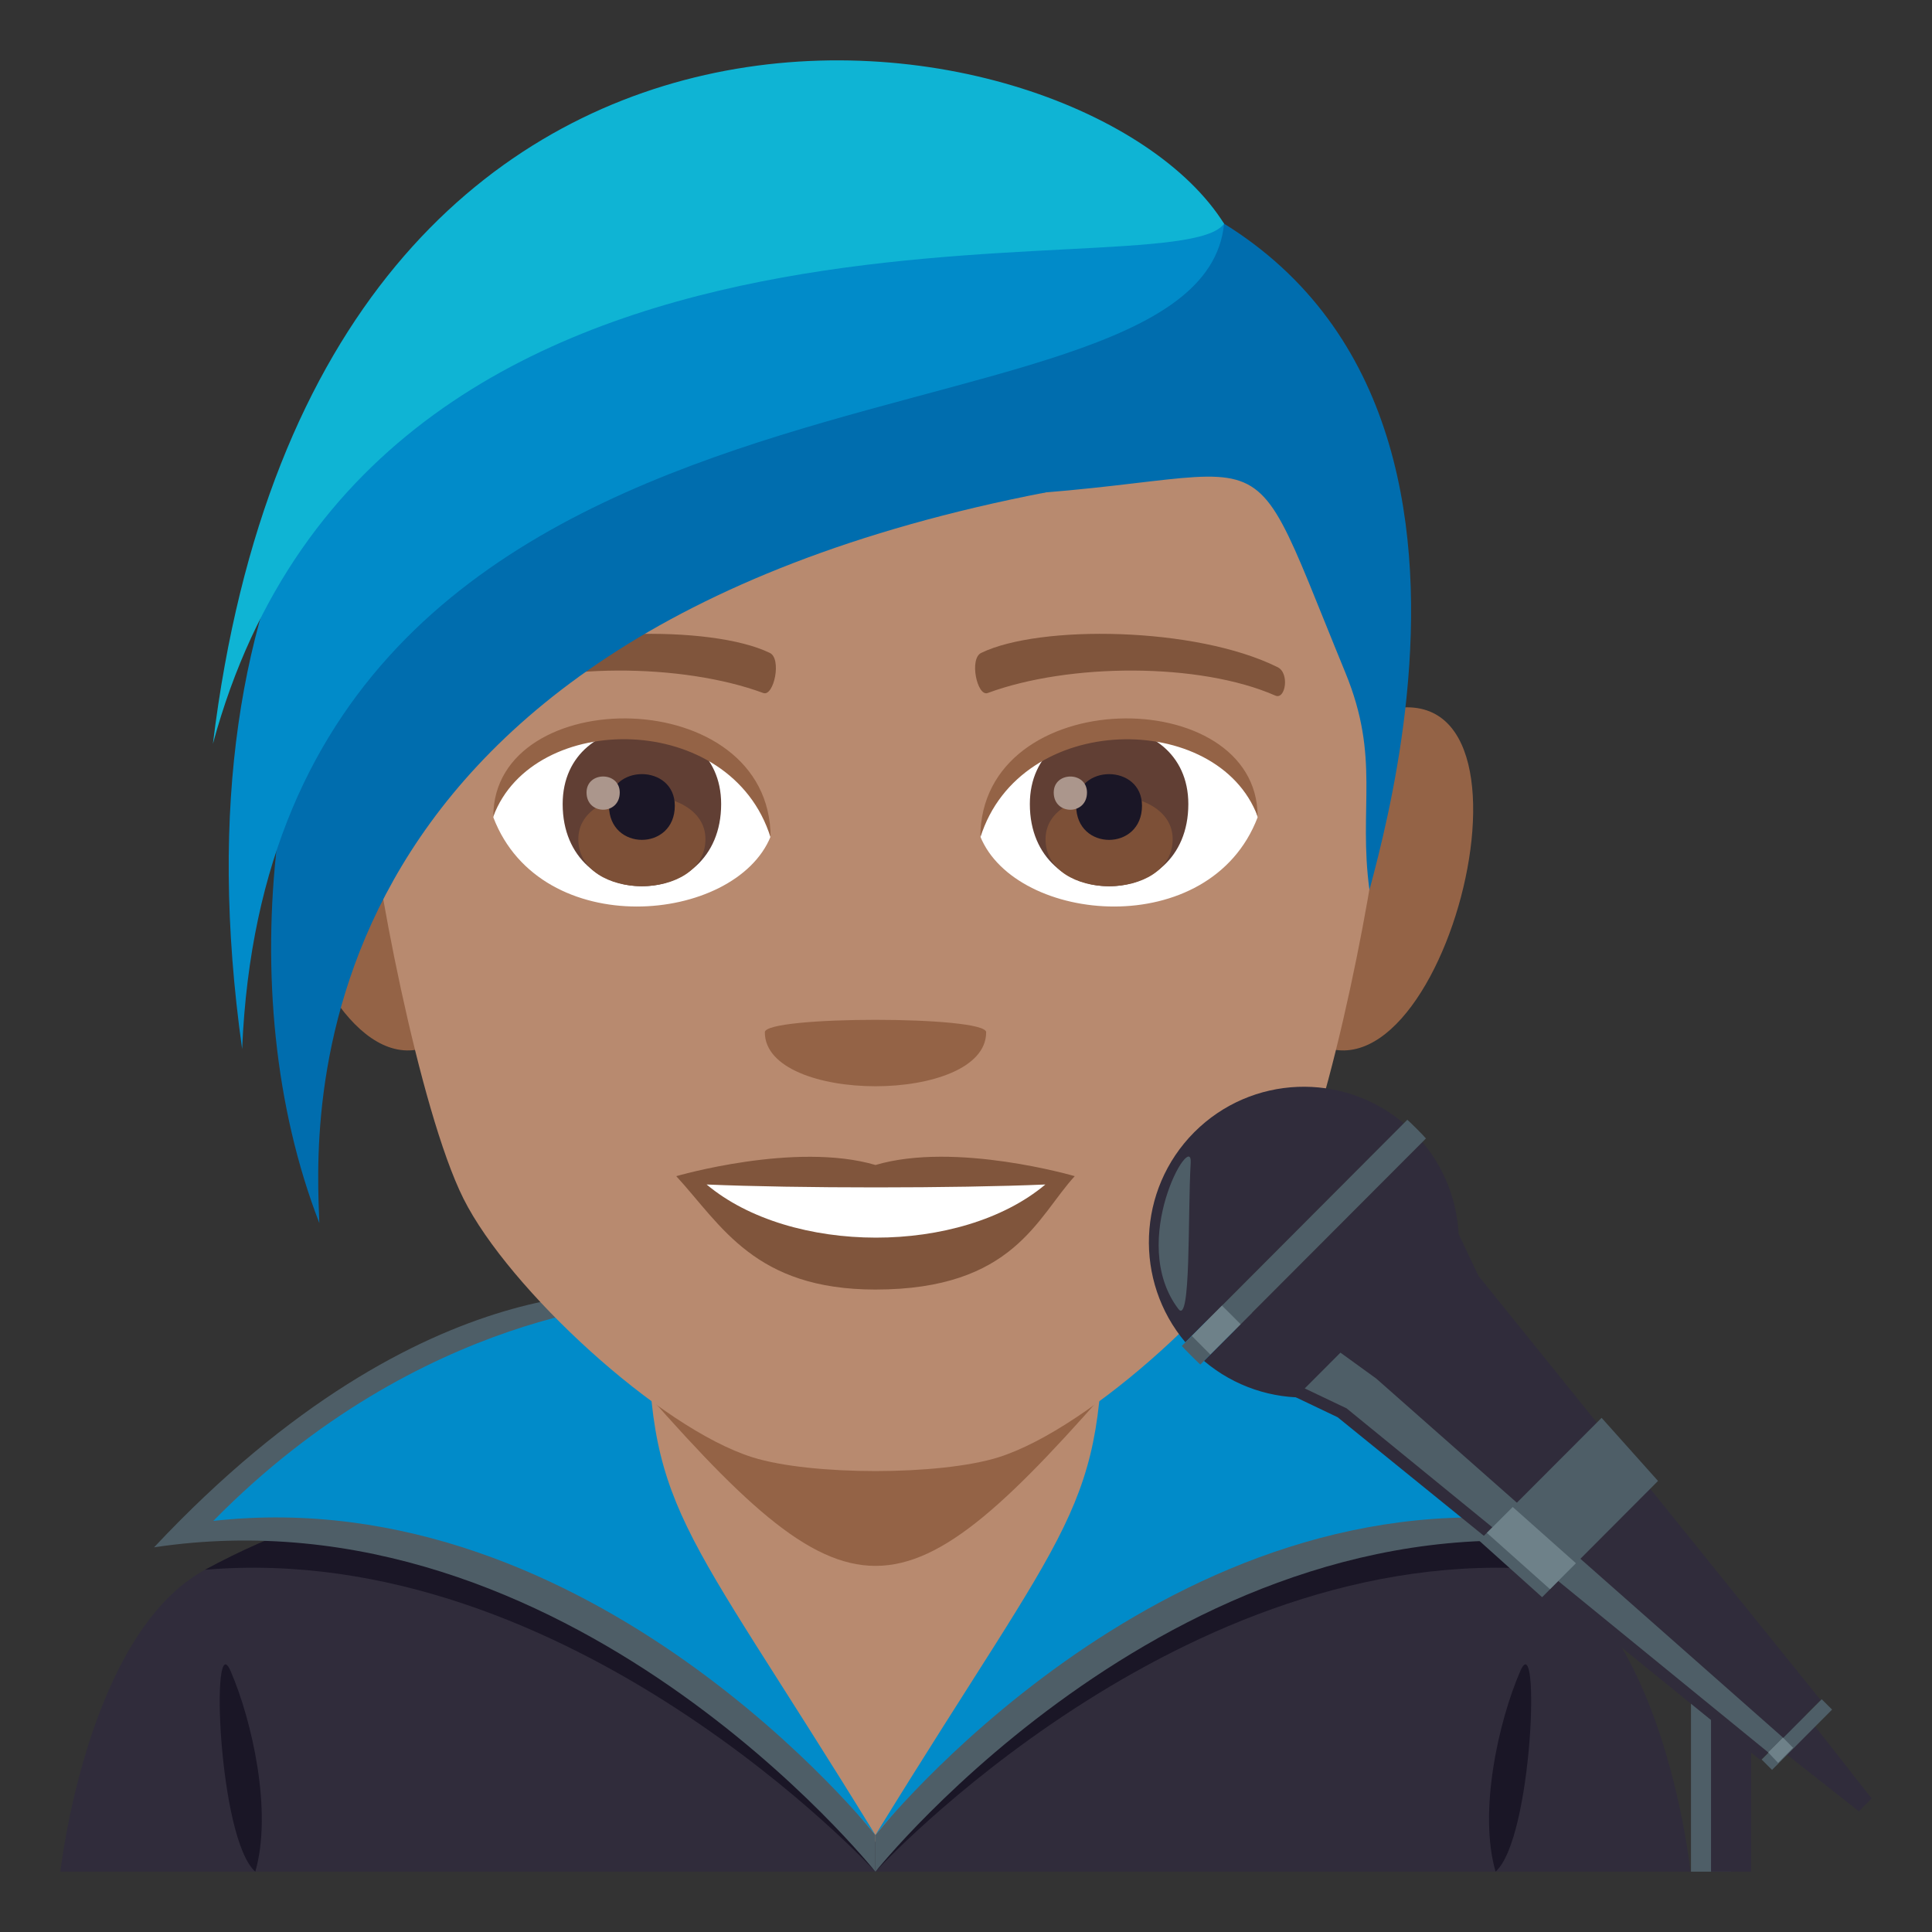 <?xml version="1.0" encoding="utf-8"?>
<!-- Generator: Adobe Illustrator 15.0.0, SVG Export Plug-In . SVG Version: 6.00 Build 0)  -->
<!DOCTYPE svg PUBLIC "-//W3C//DTD SVG 1.1//EN" "http://www.w3.org/Graphics/SVG/1.1/DTD/svg11.dtd">
<svg version="1.1" id="Layer_1" xmlns:x="http://ns.adobe.com/Extensibility/1.0/" xmlns:i="http://ns.adobe.com/AdobeIllustrator/10.0/" xmlns:graph="http://ns.adobe.com/Graphs/1.0/"
	 xmlns="http://www.w3.org/2000/svg" xmlns:xlink="http://www.w3.org/1999/xlink" xmlns:a="http://ns.adobe.com/AdobeSVGViewerExtensions/3.0/"
	 x="0px" y="0px" width="64px" height="64px" viewBox="0 0 64 64" enable-background="new 0 0 64 64" xml:space="preserve">
<rect x="0" y="0" width="64" height="64" fill="#333333" stroke="none"/>
<path fill="#302C3B" d="M6.789,52.001c2.699-1.473,13.906-5.369,13.906-5.369h16.697c0,0,11.195,3.887,13.881,5.367
	C55.178,54.146,56,62.001,56,62.001H2C2,62.001,2.871,54.138,6.789,52.001z"/>
<polygon fill="#B88A6F" points="21.465,49.817 28.998,61.019 36.535,49.817 36.535,40.287 21.465,40.287 "/>
<path fill="#1A1626" d="M6.789,52.001c9.531-5.172,15.605-0.586,15.605-0.586l6.604,10.586C28.998,62.001,18.887,50.97,6.789,52.001
	z"/>
<path fill="#4E5E67" d="M5.104,51.257c9.092-9.695,16.35-8.359,16.35-8.359c-2.82,6.086,0.213,9.057,7.545,17.889v1.215
	C28.998,62.001,18.799,49.194,5.104,51.257z"/>
<path fill="#018BC9" d="M7.066,50.382c6.904-7.029,14.387-7.264,14.387-7.264c0,7.037,0.977,6.982,7.545,17.668
	C28.998,60.786,19.662,48.983,7.066,50.382z"/>
<path fill="#1A1626" d="M8.457,62.001c0.574-1.98-0.102-4.99-0.818-6.646C6.971,53.808,7.223,60.911,8.457,62.001z"/>
<path fill="#1A1626" d="M50.363,55.354c-0.721,1.656-1.395,4.666-0.82,6.646C50.775,60.911,51.031,53.808,50.363,55.354z"/>
<path fill="#1A1626" d="M51.213,52.001c-9.535-5.172-15.609-0.586-15.609-0.586L29,62.001C29,62.001,39.113,50.97,51.213,52.001z"/>
<path fill="#4E5E67" d="M52.895,51.257c-9.09-9.695-16.35-8.359-16.35-8.359c2.822,6.086-0.213,9.057-7.545,17.889v1.215
	C29,62.001,39.203,49.194,52.895,51.257z"/>
<path fill="#018BC9" d="M50.932,50.382c-6.902-7.029-14.387-7.264-14.387-7.264c0,7.037-0.975,6.982-7.545,17.668
	C29,60.786,38.336,48.983,50.932,50.382z"/>
<path fill="#946346" d="M20.758,45.397c7.494,8.637,9,8.631,16.49-0.004L20.758,45.397z"/>
<path fill="#946346" d="M11.902,23.479c-5.719-1.031-1.252,14.957,3.225,10.547C17.199,31.981,14.576,23.962,11.902,23.479z"/>
<path fill="#946346" d="M46.102,23.479c-2.674,0.483-5.299,8.503-3.223,10.547C47.355,38.436,51.816,22.447,46.102,23.479z"/>
<path fill="#B88A6F" d="M29.002,4.73c-11.824,0-17.521,8.945-16.807,21.384c0.143,2.503,1.693,10.665,3.158,13.593
	c1.498,2.995,6.512,7.614,9.584,8.571c1.939,0.604,6.188,0.604,8.127,0c3.072-0.957,8.086-5.576,9.586-8.571
	c1.465-2.928,3.016-11.09,3.158-13.593C46.523,13.676,40.826,4.73,29.002,4.73z"/>
<path fill="#80553C" d="M29.002,38.592c-2.66-0.782-6.6,0.37-6.6,0.37c1.5,1.635,2.6,3.756,6.6,3.756c4.582,0,5.359-2.407,6.6-3.756
	C35.602,38.962,31.658,37.806,29.002,38.592z"/>
<path fill="#FFFFFF" d="M23.408,39.238c2.787,2.34,8.418,2.354,11.221,0C31.658,39.366,26.4,39.367,23.408,39.238z"/>
<path fill="#946346" d="M32.668,34.194c0,2.386-7.332,2.386-7.332,0C25.336,33.646,32.668,33.646,32.668,34.194z"/>
<path fill="#006DAE" d="M29.002,4.729c-21.469,0-18.58,17.061-16.357,24.751c0.371-2.75-0.475-3.887,0.797-7.201
	c3.805-9.904,1.355-5.745,15.563-5.745c14.205,0,11.641-3.793,15.561,5.745c1.17,2.844,0.426,4.451,0.799,7.201
	C46.705,24.482,51.588,4.729,29.002,4.729z"/>
<path fill="#FFFFFF" d="M41.66,27.076c-1.58,4.136-8.008,3.529-9.186,0.635C33.369,23.062,40.793,22.664,41.66,27.076z"/>
<path fill="#FFFFFF" d="M16.342,27.076c1.58,4.136,8.01,3.529,9.186,0.635C24.633,23.06,17.211,22.662,16.342,27.076z"/>
<path fill="#80553C" d="M42.316,22.098c-2.705-1.342-7.879-1.407-9.807-0.472c-0.412,0.182-0.141,1.454,0.207,1.332
	c2.688-0.995,7.02-1.019,9.535,0.086C42.586,23.186,42.727,22.286,42.316,22.098z"/>
<path fill="#80553C" d="M15.688,22.098c2.703-1.342,7.877-1.407,9.807-0.472c0.412,0.182,0.141,1.454-0.207,1.332
	c-2.691-0.995-7.02-1.019-9.537,0.086C15.416,23.186,15.277,22.286,15.688,22.098z"/>
<path fill="#613F34" d="M34.115,26.636c0,3.629,5.25,3.629,5.25,0C39.365,23.267,34.115,23.267,34.115,26.636z"/>
<path fill="#7D5037" d="M34.635,27.797c0,2.081,4.211,2.081,4.211,0C38.846,25.865,34.635,25.865,34.635,27.797z"/>
<path fill="#1A1626" d="M35.65,26.692c0,1.507,2.18,1.507,2.18,0C37.83,25.295,35.65,25.295,35.65,26.692z"/>
<path fill="#AB968C" d="M34.906,26.253c0,0.761,1.102,0.761,1.102,0C36.008,25.547,34.906,25.547,34.906,26.253z"/>
<path fill="#613F34" d="M18.639,26.635c0,3.63,5.25,3.63,5.25,0C23.889,23.266,18.639,23.266,18.639,26.635z"/>
<path fill="#7D5037" d="M19.158,27.796c0,2.081,4.211,2.081,4.211,0C23.369,25.864,19.158,25.864,19.158,27.796z"/>
<path fill="#1A1626" d="M20.174,26.692c0,1.506,2.18,1.506,2.18,0C22.354,25.294,20.174,25.294,20.174,26.692z"/>
<path fill="#AB968C" d="M19.43,26.252c0,0.761,1.1,0.761,1.1,0C20.529,25.546,19.43,25.546,19.43,26.252z"/>
<path fill="#946346" d="M41.66,27.045c0-4.44-9.186-4.44-9.186,0.703C33.787,23.528,40.348,23.528,41.66,27.045z"/>
<path fill="#946346" d="M16.342,27.045c0-4.44,9.186-4.44,9.186,0.702C24.217,23.525,17.654,23.525,16.342,27.045z"/>
<path fill="#006DAE" d="M10.578,40.515c-0.094-2.93-1.377-19.281,24.057-24.202C15.873-0.618,4.633,25.151,10.578,40.515z"/>
<path fill="#018BC9" d="M8.021,34.749C9.072,9.876,39.73,15.798,40.549,7.411C35.457,0.694,3.453,2.284,8.021,34.749z"/>
<path fill="#0FB4D4" d="M7.053,24.641C12.537,4.403,38.846,9.778,40.549,7.411C35.873-0.056,10.547-4.007,7.053,24.641z"/>
<rect x="56.016" y="54.001" fill-rule="evenodd" clip-rule="evenodd" fill="#4E5E67" width="1.328" height="8"/>
<rect x="56.68" y="54.001" fill-rule="evenodd" clip-rule="evenodd" fill="#302C3B" width="1.33" height="8"/>
<path fill="#302C3B" d="M39.883,45.081c2.018,1.711,5.039,1.615,6.941-0.293c1.9-1.906,1.998-4.935,0.293-6.958L39.883,45.081z"/>
<path fill="#302C3B" d="M39.561,37.506c-1.9,1.908-1.998,4.938-0.295,6.958l7.236-7.251C44.484,35.502,41.463,35.602,39.561,37.506z
	"/>
<path fill="#4E5E67" d="M46.619,37.094l-7.471,7.493c0.094,0.107,0.506,0.521,0.615,0.615l7.473-7.489
	C47.143,37.6,46.73,37.188,46.619,37.094z"/>
<path fill="#6E8189" d="M40.48,43.251l-1,1.002c0.1,0.102,0.514,0.516,0.613,0.617l1.004-1.004
	C40.996,43.765,40.584,43.349,40.48,43.251z"/>
<path fill-rule="evenodd" clip-rule="evenodd" fill="#4E5E67" d="M39.035,43.362c0.422,0.555,0.307-3.095,0.408-4.843
	C39.51,37.396,37.33,41.109,39.035,43.362z"/>
<polyline fill="#302C3B" points="58.318,58.306 58.803,57.817 61.578,60.001 62,59.577 59.822,56.798 60.307,56.312 48.979,42.268 
	48.32,40.881 42.928,46.288 44.311,46.948 "/>
<polygon fill="#4E5E67" points="45.59,45.667 44.404,44.808 43.221,45.993 44.607,46.653 58.572,58.048 59.061,57.558 "/>
<polygon fill="#4E5E67" points="48.996,51.034 51.084,52.909 54.924,49.058 53.055,46.968 "/>
<polygon fill="#6E8189" points="49.254,50.778 51.346,52.644 52.205,51.784 50.111,49.921 "/>
<rect x="58.069" y="57.231" transform="matrix(0.706 -0.709 0.709 0.706 -23.216 59.053)" fill="#4E5E67" width="2.817" height="0.485"/>
<polygon fill="#6E8189" points="59.061,57.558 58.572,58.048 58.902,58.397 59.398,57.897 "/>
</svg>
